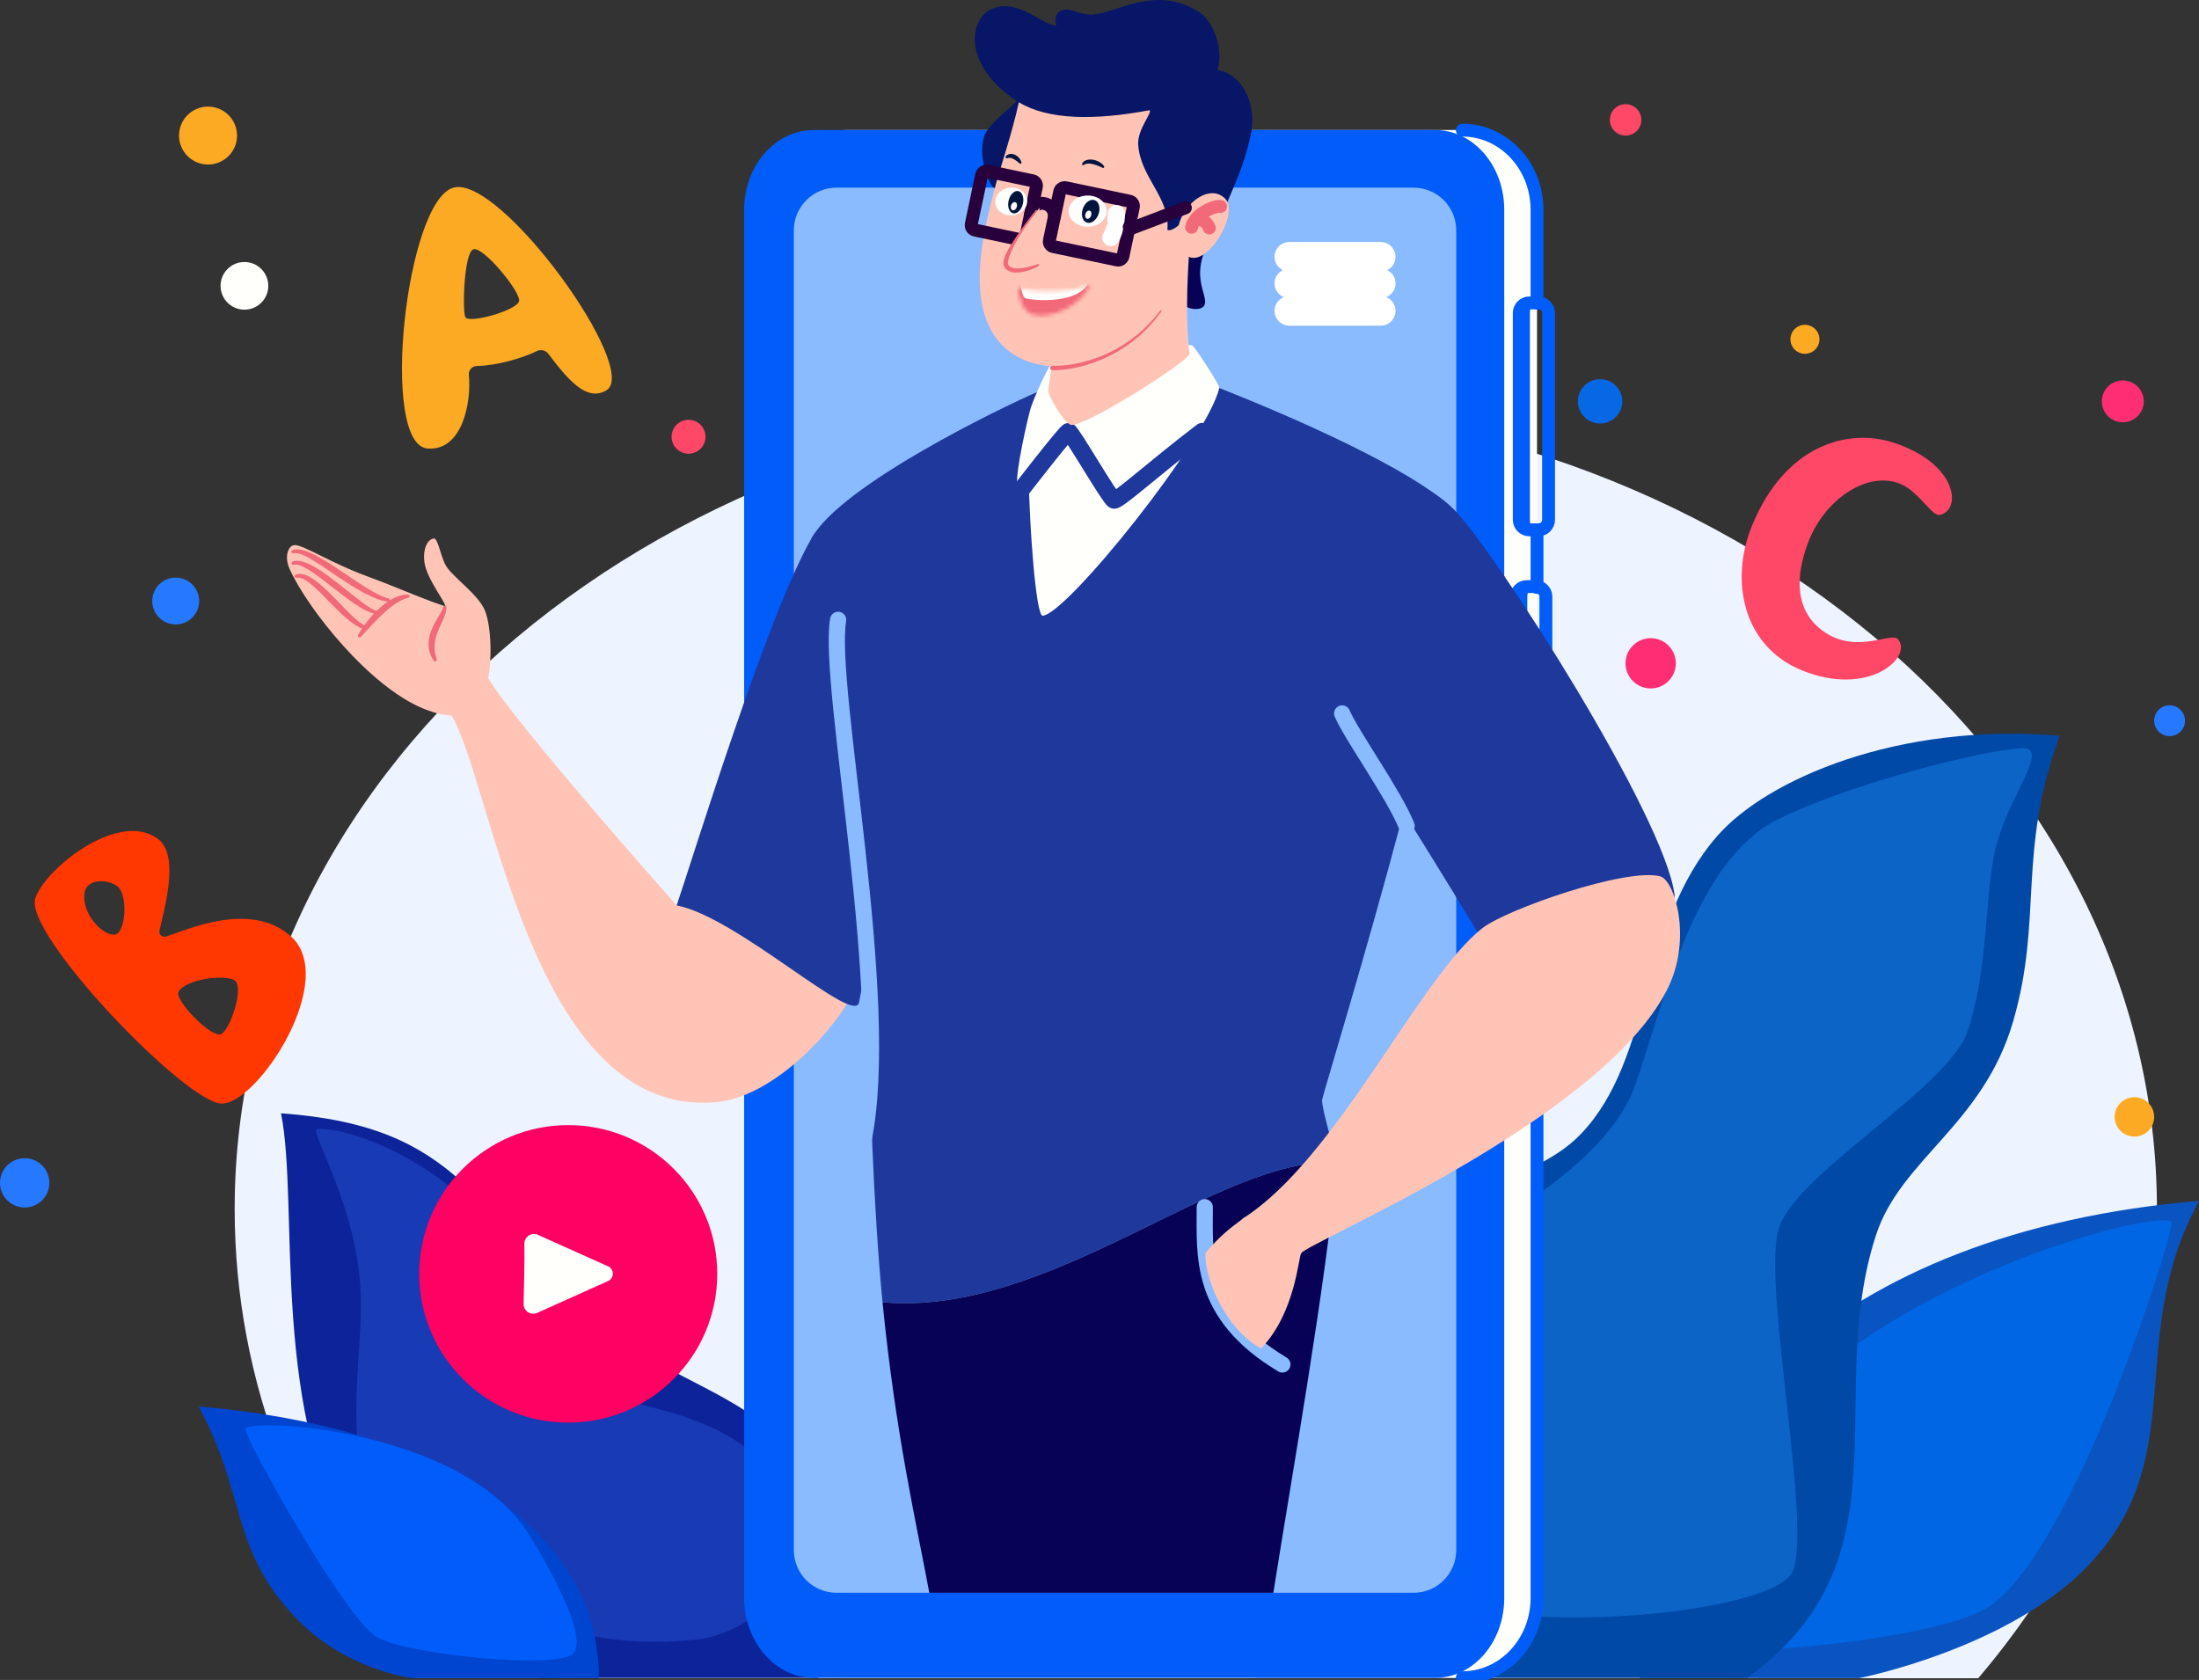 <svg width="555" height="424" viewBox="0 0 555 424" fill="none" xmlns="http://www.w3.org/2000/svg">
<rect x="0" y="0" width="555" height="424" fill="#333333" stroke="none"/>
<g clip-path="url(#clip0_327_9564)">
<path d="M104.319 423.569C75.934 390.189 59.228 349.315 59.228 305.163C59.228 192.572 167.834 101.299 301.805 101.299C435.776 101.299 544.382 192.578 544.382 305.163C544.382 349.315 527.677 390.189 499.288 423.569H104.319Z" fill="#EDF3FF"/>
<path d="M413.891 423.535C414.079 360.805 463.518 310.821 555.014 303.091C535.929 337.993 553.302 367.28 527.314 394.825C507.222 416.11 469.277 423.542 469.277 423.542L413.891 423.535Z" fill="#0A54C2"/>
<path d="M442.45 365.267C435.386 376.241 416.825 408.479 424.703 414.154C432.582 419.829 490.204 413.532 502.014 405.501C523.705 390.74 547.769 313.641 548.111 308.725C548.453 303.809 469.311 323.559 442.45 365.267Z" fill="#0066E3"/>
<path d="M519.852 185.7C509.015 215.251 515.685 231.593 508.101 257.759C500.517 283.926 479.682 292.52 473.44 311.846C460.178 352.809 482.455 393.741 440.936 423.484H316.939C301.811 404.732 310.676 349.736 337.062 324.386C363.447 299.037 386.443 299.269 398.926 286.281C417.416 267.061 413.65 233.572 433.468 210.94C445.89 196.763 478.976 182.233 519.852 185.7Z" fill="#0049A7"/>
<path d="M511.946 189.071C515.881 191.105 505.246 203.634 503.044 216.998C500.842 230.362 501.493 245.541 496.638 260.152C491.782 274.764 453.054 296.12 448.887 310.229C444.719 324.338 457.491 385.441 452.403 396.702C447.315 407.963 372.47 414.52 354.723 399.389C336.976 384.258 346.163 329.083 359.383 320.027C372.603 310.971 405.306 295.026 412.709 273.902C420.111 252.778 427.582 217.152 448.887 206.722C470.191 196.291 508.789 187.423 511.946 189.071Z" fill="#0C64C7"/>
<path d="M206.563 423.484C206.563 423.484 219.099 395.898 201.14 368.477C190.505 352.238 168.581 348.686 152.772 334.902C119.08 305.525 116.889 284.305 70.918 280.986C75.629 304.271 67.761 357.831 90.777 393.396C99.888 407.467 116.577 417.255 136.635 423.48L206.563 423.484Z" fill="#0C2399"/>
<path d="M200.523 382.596C190.505 353.274 155.638 356.918 146.301 348.601C133.115 336.861 132.673 315.392 115.433 301.009C98.193 286.627 81.59 284.206 79.926 285.037C78.262 285.868 90.373 305.033 91.047 326.868C91.722 348.703 82.015 380.401 109.537 396.951C137.059 413.501 157.449 415.58 174.936 413.918C192.422 412.257 204.827 395.218 200.523 382.596Z" fill="#183AB5"/>
<path d="M151.18 423.549C151.063 383.892 107.955 359.869 50.113 354.983C62.179 377.048 58.019 390.74 74.454 408.148C87.154 421.607 104.079 423.569 104.079 423.569L151.18 423.549Z" fill="#0045CF"/>
<path d="M133.121 386.716C137.572 393.649 149.32 414.031 144.342 417.61C139.363 421.19 103.168 417.662 95.262 413.299C87.356 408.937 62.186 363.869 61.977 360.751C61.768 357.633 116.138 360.347 133.121 386.716Z" fill="#005DF9"/>
<path d="M387.923 52.918V403.334C387.923 414.438 380.167 423.474 370.535 423.474H213.631C203.999 423.474 196.1 414.438 196.1 403.334V52.918C196.1 41.814 203.999 32.819 213.631 32.819H370.535C380.167 32.837 387.923 41.814 387.923 52.918Z" fill="#FFFFFC"/>
<path d="M379.65 52.918V403.334C379.65 414.438 371.895 423.474 362.263 423.474H205.338C195.706 423.474 187.807 414.438 187.807 403.334V52.918C187.807 41.814 195.706 32.819 205.338 32.819H362.246C371.878 32.837 379.65 41.814 379.65 52.918Z" fill="#005DF9"/>
<path d="M211.125 402.004H356.765C362.712 402.004 367.533 397.19 367.533 391.252L367.533 58.114C367.533 52.176 362.712 47.363 356.765 47.363H211.125C205.177 47.363 200.356 52.176 200.356 58.114L200.356 391.252C200.356 397.19 205.177 402.004 211.125 402.004Z" fill="#8ABAFF"/>
<path d="M387.923 76.452V52.918C387.923 41.814 379.483 32.84 369.074 32.84" stroke="#005DF9" stroke-width="3.25" stroke-linecap="round" stroke-linejoin="round"/>
<path d="M387.926 148.272V133.729" stroke="#005DF9" stroke-width="3.25" stroke-linecap="round" stroke-linejoin="round"/>
<path d="M369.074 423.446C379.483 423.446 387.923 414.448 387.923 403.344V175.123" stroke="#005DF9" stroke-width="3.25" stroke-linecap="round" stroke-linejoin="round"/>
<path d="M388.285 76.449H385.998C384.587 76.449 383.443 77.591 383.443 78.999V131.179C383.443 132.587 384.587 133.729 385.998 133.729H388.285C389.696 133.729 390.839 132.587 390.839 131.179V78.999C390.839 77.591 389.696 76.449 388.285 76.449Z" stroke="#005DF9" stroke-width="3.25" stroke-linecap="round" stroke-linejoin="round"/>
<path d="M387.611 148.05H385.324C383.913 148.05 382.77 149.192 382.77 150.6V172.572C382.77 173.981 383.913 175.123 385.324 175.123H387.611C389.022 175.123 390.165 173.981 390.165 172.572V150.6C390.165 149.192 389.022 148.05 387.611 148.05Z" stroke="#005DF9" stroke-width="3.25" stroke-linecap="round" stroke-linejoin="round"/>
<path d="M386.131 131.394V78.784C386.131 77.464 387.035 76.452 388.271 76.452H385.583C384.347 76.452 383.443 77.478 383.443 78.784V131.394C383.443 132.714 384.347 133.729 385.583 133.729H388.271C387.035 133.729 386.131 132.714 386.131 131.394Z" fill="#005DF9"/>
<path d="M385.471 172.743V150.522C385.471 149.202 386.378 148.057 387.614 148.057H384.926C383.687 148.057 382.779 149.202 382.779 150.522V172.743C382.779 174.063 383.687 175.136 384.926 175.136H387.614C386.368 175.123 385.471 174.063 385.471 172.743Z" fill="#005DF9"/>
<path d="M325.404 64.815H348.486" stroke="white" stroke-width="7.46" stroke-linecap="round" stroke-linejoin="round"/>
<path d="M325.404 71.529H348.486" stroke="white" stroke-width="7.46" stroke-linecap="round" stroke-linejoin="round"/>
<path d="M325.404 78.462H348.486" stroke="white" stroke-width="7.46" stroke-linecap="round" stroke-linejoin="round"/>
<path d="M170.787 228.519C168.712 226.229 129.877 182.367 123.231 171.174C122.186 169.41 112.38 177.851 113.986 180.599C124.494 198.568 134.27 281.666 180.275 278.241C197.34 276.969 215.405 254.498 216.507 247.052C219.017 230.095 176.21 219.227 170.787 228.519Z" fill="#FFC4B5"/>
<path d="M333.666 277.639C333.666 280.172 336.658 290.004 337.466 293.495C308.311 291.358 265.357 332.468 222.742 328.683C220.489 305.956 219.109 269.297 219.794 259.366C220.855 246.85 203.016 139.11 204.872 135.79C212.405 122.3 252.87 102.81 261.669 98.992C272.855 94.141 296.183 93.341 307.719 97.915C325.147 104.827 356.75 118.389 367.18 128.854C376.493 138.207 333.666 276.323 333.666 277.639Z" fill="#1E389C"/>
<path d="M337.465 293.495C334.531 324.8 326.381 370.391 321.372 402.008H234.546C231.245 384.23 226.051 362.064 222.74 328.683C265.355 332.485 308.31 291.358 337.465 293.495Z" fill="#070256"/>
<path d="M265.996 90.804C267.27 89.871 297.107 85.939 300.921 87.194C301.411 87.354 307.906 97.183 307.735 97.915C304.729 110.827 269.023 155.277 263.141 155.39C261.429 155.421 259.813 132.621 259.648 120.694C259.648 119.757 257.751 123.524 257.039 123.128C255.707 122.386 258.446 109.668 259.847 104.017C260.686 100.551 265.085 91.471 265.996 90.804Z" fill="#FFFFFC"/>
<path d="M367.179 128.854C377.451 139.325 420.158 206.024 422.648 225.904C423.298 231.1 379.18 248.58 375.759 240.218C374.807 237.893 350.918 199.47 334.37 173.082C316.058 143.872 343.608 104.855 367.179 128.854Z" fill="#1E389C"/>
<path d="M216.838 252.915C218.571 241.428 229.164 217.077 235.756 183.013C243.405 143.496 214.006 120.109 204.868 135.794C193.777 154.822 174.894 216.465 170.785 228.519C186.09 231.435 215.876 259.301 216.838 252.915Z" fill="#1E389C"/>
<path d="M211.531 156.446C208.696 173.492 225.299 252.098 217.923 287.796" stroke="#8ABAFF" stroke-width="4.09" stroke-linecap="round" stroke-linejoin="round"/>
<path d="M355.014 208.441C351.703 200.298 341.05 185.536 338.746 180.066" stroke="#8ABAFF" stroke-width="4.09" stroke-linecap="round" stroke-linejoin="round"/>
<path d="M304.068 304.684C304.102 316.827 302.473 331.692 323.653 344.382" stroke="#8ABAFF" stroke-width="4.09" stroke-linecap="round" stroke-linejoin="round"/>
<path d="M256.898 124.704C256.898 124.704 269.061 108.913 269.711 108.913C270.362 108.913 280.226 126.006 281.147 126.218C282.198 126.464 290.926 118.441 303.403 108.913" stroke="#1E389C" stroke-width="4.34" stroke-linecap="round" stroke-linejoin="round"/>
<path d="M304.299 316.198C308.77 310.763 312.386 308.742 313.697 307.528C315.409 305.942 329.29 315.101 328.421 316.291C327.66 317.316 327 331.22 318.296 340.348C308.849 335.234 303.703 321.566 304.299 316.198Z" fill="#FFC4B5"/>
<path d="M313.697 307.529C337.467 292.391 358.274 246.618 374.141 234.252C380.229 229.507 410.24 218.978 418.996 221.172C422.611 222.082 427.292 236.97 420.742 249.818C403.964 282.736 330.235 313.457 328.414 316.291C326.592 319.125 314.094 312.455 313.697 307.529Z" fill="#FFC4B5"/>
<path d="M307.257 57.547C298.947 69.205 305.312 74.299 303.966 77.05C303.282 78.418 300.244 78.237 298.793 77.01C295.584 74.275 294.229 65.861 294.229 65.861L298.509 59.082L307.257 57.547Z" fill="#070256"/>
<path d="M264.604 98.746C264.539 95.303 269.922 71.345 270.665 68.032L270.747 67.994L301.309 51.297C301.309 51.297 298.382 73.707 300.214 89.31C300.409 90.948 273.164 108.297 270.178 107.197C268.436 106.55 264.628 100.034 264.604 98.746Z" fill="#FFC4B5"/>
<path d="M297.08 71.17C286.808 95.959 250.575 101.569 247.521 74.698C246.545 66.121 248.585 56.921 251.044 47.551C252.133 43.397 255.31 26.748 257.101 25.599C259.737 23.89 277.018 17.425 281.137 17.77C285.462 18.133 301.592 32.108 302.274 33.154C302.774 33.896 299.665 64.938 297.08 71.17Z" fill="#FFC4B5"/>
<path d="M315.697 33.883C317.409 26.02 313.184 18.464 307.257 17.712C308.969 12.482 306.199 5.443 302.85 3.2C292.178 -3.938 282.211 3.002 276.109 3.668C272.37 4.082 269.877 1.275 267.33 2.985C266.303 3.668 266.162 5.613 266.669 6.451C263.101 6.496 257.119 -0.509 250.436 2.202C244.714 4.523 242.561 16.126 256.62 25.507C254.726 27.616 249.34 31.36 248.357 34.512C246.837 39.377 249.361 46.477 251.045 47.533C251.864 44.238 255.531 33.394 257.143 25.804C264.556 30.317 276.355 30.406 290.123 27.818C290.918 28.382 287.042 32.621 287.261 36.474C287.775 44.819 295.437 49.94 294.623 58.012C295.807 58.576 298.303 56.395 298.824 55.191C299.598 53.407 306.052 62.124 306.562 60.196C309.222 50.145 313.109 45.793 315.697 33.883Z" fill="#071666"/>
<path d="M309.221 50.145C313.33 54.33 302.328 71.454 298.001 62.572C294.354 55.096 304.242 45.058 309.221 50.145Z" fill="#FFC4B5"/>
<path d="M300.744 57.366C301.521 53.8 306.942 51.779 308.051 52.104" stroke="#F26979" stroke-width="3.25" stroke-linecap="round" stroke-linejoin="round"/>
<path d="M305.209 57.547C304.991 56.898 304.579 56.333 304.027 55.928C303.475 55.523 302.812 55.298 302.127 55.284" stroke="#F26979" stroke-width="3.25" stroke-linecap="round" stroke-linejoin="round"/>
<path d="M260.111 54.032C261.015 49.749 266.148 50.956 266.134 54.634" stroke="#28003B" stroke-width="3.25" stroke-linecap="round" stroke-linejoin="round"/>
<path d="M285.092 57.813L299.182 52.456" stroke="#28003B" stroke-width="3.25" stroke-linecap="round" stroke-linejoin="round"/>
<path d="M260.593 45.621L249.251 43.235C248.567 43.091 247.895 43.528 247.75 44.212L245.14 56.583C244.995 57.266 245.433 57.937 246.118 58.081L257.459 60.467C258.144 60.611 258.816 60.174 258.96 59.49L261.571 47.12C261.715 46.436 261.277 45.765 260.593 45.621Z" stroke="#28003B" stroke-width="3.25" stroke-linecap="round" stroke-linejoin="round"/>
<path d="M285.062 50.772L268.96 47.384C268.276 47.24 267.604 47.677 267.459 48.361L264.849 60.731C264.704 61.415 265.142 62.086 265.827 62.23L281.929 65.618C282.614 65.762 283.286 65.325 283.43 64.641L286.041 52.27C286.185 51.587 285.747 50.916 285.062 50.772Z" stroke="#28003B" stroke-width="3.25" stroke-linecap="round" stroke-linejoin="round"/>
<path d="M281.262 57.813C281.083 58.569 280.779 59.289 280.361 59.943" stroke="white" stroke-width="4.34" stroke-miterlimit="10" stroke-linecap="round"/>
<path d="M281.754 53.909C281.754 53.909 281.754 54.593 281.654 55.55" stroke="white" stroke-width="4.34" stroke-miterlimit="10" stroke-linecap="round"/>
<path d="M255.519 54.342C257.737 54.159 259.406 52.447 259.246 50.518C259.086 48.589 257.158 47.174 254.94 47.358C252.722 47.541 251.053 49.253 251.213 51.182C251.373 53.11 253.301 54.525 255.519 54.342Z" fill="white"/>
<path d="M258.157 51.467C258.531 49.922 258.031 48.475 257.04 48.236C256.05 47.997 254.943 49.056 254.57 50.602C254.196 52.147 254.696 53.593 255.687 53.832C256.677 54.071 257.784 53.012 258.157 51.467Z" fill="#04153D"/>
<path d="M256.633 52.203C256.476 52.767 256.02 53.154 255.606 53.068C255.192 52.983 255.003 52.46 255.161 51.896C255.318 51.332 255.774 50.942 256.188 51.027C256.602 51.113 256.791 51.639 256.633 52.203Z" fill="white"/>
<path d="M274.534 57.228C277.191 57.222 279.341 55.455 279.337 53.28C279.332 51.105 277.175 49.346 274.518 49.351C271.861 49.357 269.711 51.125 269.715 53.3C269.72 55.475 271.877 57.234 274.534 57.228Z" fill="white"/>
<path d="M277.26 54.042C277.809 52.477 277.368 50.899 276.274 50.516C275.18 50.133 273.848 51.091 273.299 52.656C272.75 54.22 273.192 55.799 274.286 56.182C275.38 56.564 276.711 55.606 277.26 54.042Z" fill="#04153D"/>
<path d="M275.412 54.34C275.255 54.904 274.799 55.291 274.385 55.209C273.971 55.126 273.783 54.596 273.94 54.032C274.098 53.468 274.553 53.082 274.967 53.167C275.382 53.253 275.56 53.776 275.412 54.34Z" fill="white"/>
<path d="M273.137 41.274L273.27 41.065C273.293 41.027 273.32 40.99 273.349 40.956C273.395 40.907 273.444 40.861 273.496 40.819L273.674 40.669C273.739 40.628 273.804 40.594 273.876 40.553C274.028 40.468 274.19 40.403 274.359 40.361C274.542 40.312 274.728 40.279 274.917 40.262C275.308 40.239 275.7 40.272 276.081 40.358C276.269 40.398 276.454 40.45 276.636 40.511C276.811 40.573 276.982 40.644 277.149 40.724C277.446 40.862 277.727 41.035 277.985 41.236C278.175 41.379 278.348 41.545 278.499 41.729C278.558 41.805 278.612 41.885 278.663 41.968C278.694 42.02 278.707 42.08 278.701 42.14C278.695 42.2 278.67 42.257 278.629 42.301C278.589 42.346 278.535 42.376 278.475 42.387C278.416 42.399 278.354 42.391 278.3 42.364L278.249 42.34C278.249 42.34 278.173 42.306 278.06 42.245C277.947 42.183 277.916 42.18 277.831 42.139L277.523 42.005C277.406 41.965 277.29 41.906 277.153 41.862C277.016 41.818 276.886 41.756 276.739 41.708C276.591 41.66 276.444 41.612 276.293 41.561C276.143 41.51 275.985 41.469 275.831 41.435L275.602 41.38C275.523 41.38 275.448 41.359 275.372 41.342C275.227 41.316 275.081 41.298 274.934 41.288C274.803 41.281 274.672 41.281 274.54 41.288C274.425 41.292 274.31 41.309 274.198 41.339L274.051 41.373C274.017 41.373 273.979 41.4 273.945 41.414L273.842 41.448C273.804 41.468 273.769 41.491 273.736 41.517L273.53 41.657C273.5 41.678 273.465 41.693 273.429 41.701C273.392 41.708 273.354 41.709 273.318 41.702C273.281 41.695 273.246 41.681 273.215 41.66C273.184 41.639 273.157 41.613 273.137 41.582C273.107 41.536 273.092 41.482 273.092 41.428C273.092 41.373 273.107 41.32 273.137 41.274Z" fill="#04153D"/>
<path d="M253.827 39.476C253.827 39.476 253.872 39.418 253.954 39.325C254.004 39.262 254.064 39.208 254.132 39.165C254.239 39.091 254.354 39.029 254.474 38.98C254.604 38.924 254.742 38.886 254.882 38.867C254.957 38.867 255.036 38.843 255.115 38.836H255.354C255.519 38.851 255.682 38.883 255.841 38.932C255.994 38.985 256.143 39.05 256.286 39.127C256.425 39.2 256.558 39.285 256.683 39.38C256.802 39.47 256.917 39.567 257.025 39.67C257.208 39.855 257.368 40.059 257.505 40.279C257.603 40.435 257.685 40.601 257.748 40.775C257.792 40.908 257.809 40.987 257.809 40.987C257.821 41.045 257.814 41.106 257.789 41.16C257.765 41.215 257.724 41.26 257.672 41.29C257.621 41.32 257.561 41.333 257.501 41.328C257.442 41.323 257.386 41.299 257.34 41.26L257.309 41.233L257.186 41.123C257.104 41.052 256.991 40.953 256.844 40.833C256.697 40.713 256.532 40.583 256.347 40.46C256.164 40.333 255.972 40.219 255.772 40.118C255.673 40.06 255.577 40.033 255.481 39.985C255.391 39.952 255.3 39.923 255.207 39.9C255.123 39.877 255.037 39.86 254.95 39.848C254.865 39.828 254.793 39.848 254.714 39.848C254.635 39.848 254.587 39.848 254.526 39.848C254.464 39.848 254.385 39.883 254.331 39.893C254.269 39.913 254.206 39.931 254.142 39.944C254.067 39.957 253.989 39.941 253.925 39.898C253.861 39.855 253.816 39.79 253.8 39.715C253.788 39.675 253.784 39.634 253.789 39.593C253.794 39.551 253.807 39.512 253.827 39.476Z" fill="#04153D"/>
<path d="M262.385 52.456C261.197 53.667 252.216 65.242 253.914 66.918C255.612 68.593 262.002 67.721 262.026 64.709C262.05 61.697 262.385 52.456 262.385 52.456Z" fill="#FFC4B5"/>
<path d="M261.745 53.294C261.745 53.294 261.495 53.585 261.06 54.118C260.625 54.651 260.064 55.427 259.396 56.378C258.728 57.328 257.985 58.463 257.225 59.697C256.856 60.323 256.486 60.972 256.13 61.642C255.774 62.312 255.445 63.01 255.15 63.694C254.85 64.364 254.613 65.061 254.442 65.776C254.365 66.056 254.349 66.35 254.397 66.637C254.475 66.878 254.623 67.09 254.822 67.246C255.31 67.573 255.884 67.747 256.472 67.745C257.063 67.766 257.655 67.731 258.239 67.639C259.141 67.495 260.031 67.28 260.899 66.996C261.536 66.791 261.892 66.654 261.892 66.654C261.958 66.632 262.03 66.635 262.094 66.663C262.158 66.692 262.208 66.744 262.235 66.808C262.259 66.87 262.26 66.939 262.237 67.002C262.214 67.065 262.17 67.117 262.111 67.15L261.861 67.287C261.7 67.376 261.457 67.502 261.139 67.646C260.821 67.789 260.434 67.957 259.975 68.121C259.459 68.305 258.932 68.455 258.396 68.572C257.749 68.721 257.085 68.795 256.421 68.791C255.599 68.819 254.79 68.579 254.116 68.107C253.726 67.806 253.441 67.39 253.301 66.918C253.211 66.458 253.231 65.984 253.36 65.533C253.579 64.751 253.891 63.999 254.288 63.29C254.657 62.586 255.075 61.923 255.489 61.266C255.904 60.61 256.318 59.984 256.736 59.383C257.547 58.166 258.348 57.061 259.04 56.121C259.732 55.181 260.331 54.412 260.752 53.875C261.173 53.339 261.437 53.041 261.437 53.041C261.469 53.004 261.515 52.981 261.564 52.977C261.613 52.974 261.662 52.99 261.699 53.022C261.736 53.054 261.759 53.1 261.762 53.149C261.766 53.198 261.75 53.247 261.718 53.284L261.745 53.294Z" fill="#F26979"/>
<mask id="mask0_327_9564" style="mask-type:luminance" maskUnits="userSpaceOnUse" x="256" y="71" width="20" height="9">
<path d="M275.284 71.922C272.613 77.276 265.176 80.674 260.701 79.413C258.53 78.797 256.982 75.799 256.982 72.575C261.365 74.069 270.887 73.673 275.284 71.922Z" fill="white"/>
</mask>
<g mask="url(#mask0_327_9564)">
<path d="M275.144 87.32C281.537 80.937 281.537 70.588 275.144 64.205C268.751 57.822 258.386 57.822 251.993 64.205C245.6 70.588 245.6 80.937 251.993 87.32C258.386 93.703 268.751 93.703 275.144 87.32Z" fill="#F26979"/>
<path d="M258.581 75.16C259.135 75.731 272.123 77.259 274.766 71.174C278.06 63.601 257.461 70.692 257.461 70.692C257.461 70.692 257.776 74.336 258.581 75.16Z" fill="white"/>
</g>
<path d="M265.566 92.322H265.908C266.141 92.322 266.501 92.322 266.936 92.322C267.371 92.322 267.87 92.291 268.47 92.223C268.771 92.189 269.089 92.168 269.421 92.124L270.473 91.966C270.842 91.922 271.219 91.833 271.613 91.758C272.007 91.683 272.411 91.611 272.822 91.498L274.092 91.177C274.523 91.053 274.958 90.913 275.4 90.777C275.622 90.708 275.848 90.643 276.085 90.565L276.769 90.319C277.215 90.144 277.68 89.997 278.139 89.799L279.491 89.207C279.947 89.019 280.378 88.766 280.823 88.551C281.721 88.12 282.559 87.587 283.402 87.091C283.826 86.849 284.21 86.548 284.61 86.284C285.011 86.021 285.408 85.758 285.771 85.467L286.846 84.609C287.197 84.346 287.533 84.064 287.853 83.765L288.771 82.92C289.063 82.665 289.342 82.395 289.606 82.11L291 80.623C291.404 80.168 291.719 79.741 291.999 79.406L292.859 78.336C292.891 78.304 292.934 78.285 292.98 78.282C293.025 78.28 293.07 78.294 293.106 78.322C293.142 78.35 293.167 78.39 293.175 78.435C293.184 78.479 293.176 78.526 293.153 78.565L292.308 79.666C292.034 80.008 291.725 80.449 291.328 80.917L289.959 82.459C289.716 82.749 289.421 83.013 289.127 83.3L288.216 84.178C287.897 84.49 287.562 84.784 287.213 85.061L286.141 85.956C285.778 86.26 285.371 86.524 284.98 86.814C284.59 87.105 284.193 87.409 283.768 87.665C282.919 88.192 282.077 88.756 281.169 89.214C280.721 89.447 280.289 89.717 279.824 89.918C279.358 90.12 278.909 90.346 278.454 90.554C277.999 90.763 277.533 90.93 277.084 91.118L276.4 91.388C276.174 91.474 275.944 91.542 275.715 91.621C275.263 91.768 274.821 91.925 274.383 92.062L273.089 92.421C272.671 92.547 272.25 92.623 271.849 92.718C271.449 92.814 271.062 92.903 270.682 92.958L269.6 93.146C269.257 93.2 268.915 93.231 268.617 93.269C268.004 93.358 267.446 93.378 266.994 93.412C266.542 93.447 266.203 93.433 265.967 93.44H265.604C265.527 93.446 265.45 93.436 265.377 93.411C265.304 93.385 265.238 93.346 265.181 93.293C265.125 93.241 265.08 93.178 265.049 93.108C265.018 93.037 265.002 92.961 265.002 92.884C265.002 92.807 265.018 92.731 265.049 92.661C265.08 92.591 265.125 92.527 265.181 92.475C265.238 92.423 265.304 92.383 265.377 92.358C265.45 92.332 265.527 92.323 265.604 92.329L265.566 92.322Z" fill="#F26979"/>
<path d="M122.508 154.388C124.563 159.995 124.22 173.475 121.118 176.74C119.594 178.333 108.99 154.48 112.294 153.246C113.277 152.877 107.631 146.368 107.09 141.715C106.724 138.584 107.829 136.177 109.446 135.903C110.473 135.743 111.075 139.732 112.294 142.317C113.743 145.445 120.861 149.91 122.508 154.388Z" fill="#FFC4B5"/>
<path d="M118.429 153.417C115.593 155.469 104.342 149.722 92.406 145.353C83.613 142.132 76.656 137.555 74.365 137.572C72.865 137.572 71.626 140.307 73.074 143.561C77.618 153.681 93.307 173.393 106.972 178.893C131.186 188.647 118.429 153.417 118.429 153.417Z" fill="#FFC4B5"/>
<path d="M103.065 150.864C103.065 150.864 102.822 150.939 102.381 151.062L102.213 151.11L102.052 151.178L101.709 151.328C101.456 151.414 101.162 151.602 100.843 151.749C100.677 151.834 100.516 151.929 100.36 152.033C100.196 152.139 100.018 152.228 99.847 152.344C99.504 152.587 99.141 152.822 98.785 153.106C98.604 153.246 98.416 153.38 98.237 153.534C98.059 153.687 97.875 153.841 97.69 153.992C97.32 154.303 96.954 154.631 96.597 154.973C96.241 155.315 95.875 155.657 95.536 155.998L94.529 157.024L93.601 158.005L92.776 158.894L91.537 160.238C91.235 160.579 91.057 160.744 91.057 160.744C90.98 160.821 90.874 160.864 90.765 160.864C90.655 160.864 90.55 160.821 90.472 160.744C90.408 160.68 90.367 160.597 90.354 160.508C90.341 160.418 90.357 160.327 90.4 160.248C90.4 160.248 90.523 160.026 90.742 159.636C90.962 159.246 91.311 158.706 91.77 158.077C92.228 157.448 92.759 156.709 93.382 155.985C93.704 155.622 94.019 155.233 94.382 154.87C94.745 154.508 95.101 154.132 95.481 153.773C95.861 153.414 96.262 153.089 96.662 152.747C97.063 152.405 97.477 152.122 97.895 151.848C98.292 151.58 98.702 151.332 99.124 151.106C99.51 150.907 99.907 150.729 100.312 150.573C100.659 150.432 101.016 150.317 101.381 150.231L101.85 150.132L102.055 150.091H102.233C102.678 150.06 102.935 150.05 102.935 150.05C103.045 150.046 103.151 150.086 103.231 150.16C103.311 150.234 103.359 150.337 103.363 150.446C103.367 150.539 103.34 150.63 103.286 150.706C103.232 150.782 103.154 150.837 103.065 150.864Z" fill="#F26979"/>
<path d="M112.681 153.318V153.479C112.681 153.581 112.681 153.732 112.654 153.933C112.627 154.135 112.562 154.422 112.476 154.71C112.39 154.997 112.298 155.298 112.161 155.609C112.024 155.92 111.897 156.268 111.733 156.614L111.24 157.697C111.069 158.063 110.897 158.45 110.737 158.832C110.576 159.215 110.428 159.609 110.278 159.998C110.127 160.388 110.007 160.781 109.935 161.171C109.898 161.366 109.836 161.557 109.809 161.749C109.781 161.94 109.75 162.132 109.723 162.316C109.697 162.498 109.685 162.682 109.685 162.867C109.685 163.048 109.665 163.208 109.658 163.4C109.692 163.742 109.706 164.084 109.73 164.374C109.754 164.665 109.843 164.949 109.884 165.198C109.932 165.412 109.992 165.623 110.062 165.831C110.165 166.172 110.216 166.395 110.216 166.395V166.453C110.23 166.505 110.233 166.559 110.226 166.612C110.219 166.665 110.201 166.716 110.173 166.762C110.146 166.809 110.109 166.849 110.066 166.881C110.023 166.913 109.974 166.936 109.922 166.948C109.838 166.969 109.75 166.963 109.67 166.931C109.591 166.899 109.523 166.843 109.477 166.771C109.477 166.771 109.353 166.576 109.134 166.22C109.004 166.01 108.89 165.791 108.792 165.564C108.686 165.294 108.569 164.99 108.449 164.648C108.329 164.306 108.285 163.913 108.21 163.506C108.166 163.072 108.153 162.636 108.169 162.2C108.186 161.974 108.206 161.745 108.223 161.516C108.251 161.286 108.292 161.058 108.347 160.832C108.442 160.369 108.567 159.912 108.72 159.465C108.894 159.034 109.062 158.59 109.254 158.186C109.446 157.783 109.655 157.386 109.853 157.014C110.052 156.641 110.264 156.296 110.452 155.971C110.641 155.646 110.819 155.342 110.986 155.062C111.154 154.781 111.278 154.532 111.408 154.306L111.675 153.763C111.795 153.393 111.866 153.181 111.866 153.181C111.883 153.13 111.911 153.082 111.946 153.041C111.982 153 112.025 152.966 112.074 152.941C112.122 152.917 112.175 152.902 112.23 152.898C112.284 152.894 112.339 152.901 112.39 152.918C112.476 152.944 112.551 152.997 112.604 153.069C112.656 153.141 112.684 153.229 112.681 153.318Z" fill="#F26979"/>
<path d="M74.633 145.045L74.873 144.966C74.982 144.922 75.098 144.896 75.215 144.888C75.387 144.858 75.562 144.847 75.736 144.853C76.159 144.868 76.577 144.948 76.975 145.089C77.467 145.258 77.939 145.477 78.386 145.742C78.898 146.043 79.391 146.375 79.862 146.737C80.362 147.11 80.865 147.527 81.368 147.975C81.872 148.423 82.395 148.884 82.882 149.376C83.368 149.869 83.882 150.364 84.381 150.863L87.244 153.821C87.703 154.286 88.144 154.73 88.569 155.147C88.994 155.564 89.404 155.937 89.788 156.275C90.388 156.817 91.038 157.3 91.729 157.718L92.072 157.896C92.153 157.937 92.236 157.974 92.322 158.005L92.531 158.094L92.589 158.115C92.688 158.15 92.77 158.222 92.817 158.316C92.865 158.41 92.874 158.519 92.842 158.62C92.811 158.72 92.741 158.805 92.649 158.855C92.556 158.906 92.447 158.918 92.346 158.891L92.075 158.832C91.818 158.781 91.566 158.706 91.322 158.61C90.955 158.465 90.599 158.294 90.257 158.097C89.82 157.852 89.397 157.581 88.99 157.287C88.771 157.127 88.548 156.945 88.305 156.778L87.621 156.207C87.151 155.81 86.662 155.383 86.179 154.921C85.696 154.46 85.196 153.992 84.707 153.499L83.224 152.005C82.738 151.503 82.248 151 81.766 150.515C81.283 150.029 80.81 149.547 80.341 149.099C79.872 148.652 79.424 148.221 78.972 147.841C78.519 147.462 78.102 147.117 77.701 146.816C77.34 146.559 76.96 146.33 76.564 146.132C76.278 145.989 75.974 145.886 75.66 145.824C75.607 145.808 75.552 145.8 75.496 145.8H75.363C75.273 145.782 75.181 145.782 75.092 145.8L74.842 145.838C74.739 145.857 74.632 145.835 74.544 145.778C74.456 145.721 74.393 145.632 74.369 145.53C74.344 145.428 74.36 145.321 74.412 145.23C74.465 145.139 74.55 145.072 74.65 145.041L74.633 145.045Z" fill="#F26979"/>
<path d="M73.824 141.729L74.088 141.643L74.232 141.595C74.293 141.595 74.372 141.575 74.454 141.561C74.635 141.532 74.819 141.521 75.002 141.53C75.211 141.529 75.42 141.548 75.625 141.585L75.968 141.643C76.084 141.667 76.201 141.705 76.31 141.736C76.847 141.885 77.37 142.078 77.875 142.313C78.461 142.582 79.032 142.881 79.587 143.209C80.176 143.551 80.775 143.93 81.381 144.341C81.987 144.751 82.607 145.185 83.22 145.643L85.058 147.041L86.863 148.47L88.609 149.858C89.732 150.754 90.776 151.568 91.691 152.251C92.153 152.593 92.574 152.877 92.954 153.123C93.334 153.369 93.677 153.561 93.957 153.715C94.172 153.826 94.393 153.926 94.618 154.016L94.855 154.108L94.902 154.128C94.953 154.147 94.999 154.176 95.037 154.213C95.076 154.25 95.108 154.294 95.129 154.343C95.151 154.392 95.163 154.445 95.164 154.498C95.165 154.552 95.155 154.605 95.135 154.655C95.099 154.744 95.033 154.819 94.948 154.864C94.863 154.91 94.764 154.924 94.67 154.904L94.375 154.843C94.101 154.784 93.831 154.708 93.567 154.614L93.019 154.398C92.824 154.316 92.622 154.214 92.4 154.111C92.177 154.009 91.954 153.879 91.715 153.769L90.978 153.342C90.475 153.038 89.951 152.696 89.383 152.316C88.814 151.937 88.253 151.534 87.671 151.099C87.089 150.665 86.483 150.224 85.884 149.756L84.069 148.347L82.268 146.946C81.669 146.488 81.09 146.033 80.515 145.616C79.939 145.199 79.385 144.788 78.847 144.433C78.31 144.077 77.799 143.749 77.317 143.476C76.886 143.231 76.44 143.014 75.981 142.826L75.69 142.713L75.416 142.631C75.26 142.583 75.099 142.548 74.937 142.525C74.824 142.504 74.71 142.492 74.595 142.488C74.543 142.488 74.502 142.488 74.454 142.488L74.304 142.512L74.03 142.553C73.93 142.565 73.829 142.539 73.746 142.482C73.663 142.424 73.605 142.338 73.581 142.24C73.558 142.142 73.572 142.039 73.62 141.95C73.668 141.862 73.746 141.794 73.841 141.76L73.824 141.729Z" fill="#F26979"/>
<path d="M73.822 138.86L74.117 138.765C74.172 138.745 74.23 138.73 74.288 138.72L74.534 138.686L74.829 138.655H75.127C75.23 138.655 75.343 138.655 75.469 138.676L75.812 138.727C76.07 138.769 76.326 138.826 76.579 138.898C76.846 138.97 77.123 139.062 77.414 139.165C77.705 139.267 77.999 139.384 78.297 139.524C78.91 139.784 79.544 140.105 80.201 140.464C80.859 140.823 81.54 141.213 82.225 141.64C82.909 142.067 83.618 142.508 84.324 142.973L86.45 144.388L88.556 145.811L90.61 147.178C91.295 147.606 91.918 148.026 92.538 148.399C93.158 148.771 93.743 149.117 94.294 149.424C94.846 149.732 95.352 149.985 95.811 150.197C96.037 150.313 96.256 150.395 96.458 150.484C96.639 150.568 96.824 150.642 97.013 150.706L97.462 150.87L97.804 150.973L98.085 151.058H98.119C98.216 151.09 98.298 151.157 98.348 151.246C98.399 151.335 98.414 151.44 98.391 151.539C98.369 151.639 98.31 151.726 98.226 151.785C98.142 151.843 98.039 151.868 97.938 151.855L97.619 151.807C97.319 151.766 97.022 151.709 96.729 151.636C96.537 151.592 96.328 151.54 96.109 151.469C95.89 151.397 95.64 151.332 95.39 151.24C94.88 151.062 94.318 150.84 93.722 150.556C92.373 149.936 91.062 149.237 89.795 148.464C89.11 148.046 88.388 147.612 87.683 147.144L85.529 145.749L83.423 144.313C82.738 143.845 82.053 143.373 81.393 142.946C80.732 142.518 80.092 142.088 79.479 141.705C78.866 141.322 78.28 140.977 77.732 140.679C77.243 140.415 76.739 140.179 76.222 139.972C75.993 139.893 75.777 139.801 75.582 139.756L75.298 139.678C75.206 139.657 75.12 139.65 75.041 139.633L74.808 139.596H74.634H74.48C74.427 139.598 74.374 139.604 74.322 139.616L74.017 139.667C73.917 139.681 73.815 139.656 73.731 139.599C73.647 139.542 73.588 139.455 73.564 139.357C73.54 139.258 73.554 139.155 73.602 139.065C73.65 138.976 73.73 138.908 73.826 138.874L73.822 138.86Z" fill="#F26979"/>
<path d="M143.418 359.062C164.187 359.062 181.024 342.251 181.024 321.514C181.024 300.778 164.187 283.967 143.418 283.967C122.649 283.967 105.812 300.778 105.812 321.514C105.812 342.251 122.649 359.062 143.418 359.062Z" fill="#FF0162"/>
<path d="M132.344 313.925C132.416 318.178 132.266 324.865 132.149 329.08C132.139 329.49 132.233 329.897 132.422 330.261C132.611 330.625 132.889 330.936 133.231 331.164C133.572 331.393 133.966 331.531 134.376 331.566C134.785 331.602 135.197 331.533 135.573 331.367L153.477 323.319C153.834 323.159 154.138 322.9 154.35 322.571C154.563 322.243 154.676 321.861 154.676 321.47C154.676 321.079 154.563 320.697 154.35 320.368C154.138 320.04 153.834 319.78 153.477 319.62L135.768 311.662C135.394 311.495 134.985 311.426 134.577 311.46C134.169 311.494 133.776 311.63 133.435 311.856C133.093 312.081 132.815 312.389 132.624 312.751C132.433 313.112 132.337 313.516 132.344 313.925Z" fill="#FFFFFC"/>
<path d="M114.474 47.352C102.436 50.586 95.718 112.236 107.897 113.2C116.604 113.884 119.021 101.778 118.333 94.606C118.308 94.323 118.341 94.038 118.431 93.769C118.521 93.501 118.667 93.253 118.857 93.043C119.048 92.833 119.281 92.665 119.54 92.549C119.799 92.433 120.08 92.372 120.364 92.37C125.089 92.312 131.618 90.517 135.494 88.609C135.981 88.368 136.536 88.304 137.065 88.429C137.593 88.554 138.061 88.859 138.388 89.293C143.27 95.723 148.009 101.501 153.029 98.523C161.808 93.258 126.369 44.156 114.474 47.352ZM131.033 75.892C130.803 78.285 118.213 81.82 117.433 80.014C116.652 78.21 117.128 63.66 119.487 62.921C121.942 62.118 131.262 73.488 131.033 75.892Z" fill="#FCAA24"/>
<path d="M73.143 236.064C62.946 227.452 47.418 234.604 41.895 236.375C41.681 236.443 41.452 236.454 41.232 236.406C41.012 236.358 40.809 236.253 40.642 236.101C40.476 235.95 40.352 235.758 40.283 235.544C40.215 235.329 40.204 235.101 40.252 234.881C41.327 229.914 45.425 216.099 40.009 211.853C30.189 204.158 11.285 219.295 8.908 226.762C6.036 235.794 46.778 278.261 55.886 278.535C64.994 278.808 85.9 246.847 73.143 236.064ZM21.314 225.466C21.704 222.099 26.285 221.644 29.302 223.453C32.318 225.261 31.811 234.266 29.538 235.681C27.265 237.097 20.601 231.562 21.314 225.453V225.466ZM55.739 261.021C53.342 262.022 43.97 252.426 45.062 250.341C46.727 247.178 56.481 245.869 59.132 247.383C61.782 248.898 58.135 260.022 55.739 261.021Z" fill="#FF3701"/>
<path d="M477.936 111.73C466.356 107.935 450.482 112.335 442.145 132.782C436.591 146.399 439.748 163.068 454.786 169.198C471.595 176.035 482.719 165.95 479.097 161.417C477.416 159.318 468.996 165.075 460.754 159.708C451.421 153.622 454.108 142.638 456.505 136.543C460.854 125.5 472.126 118.324 480.35 122.471C484.517 124.57 487.688 130.372 489.595 129.951C495.217 128.704 494.036 117.001 477.936 111.73Z" fill="#FF4768"/>
<path d="M543.551 283.036C544.183 280.363 542.524 277.683 539.846 277.052C537.169 276.421 534.485 278.077 533.853 280.751C533.221 283.425 534.88 286.104 537.558 286.735C540.236 287.366 542.919 285.71 543.551 283.036Z" fill="#FCAA24"/>
<path d="M44.344 157.598C47.612 157.598 50.261 154.953 50.261 151.691C50.261 148.428 47.612 145.783 44.344 145.783C41.077 145.783 38.428 148.428 38.428 151.691C38.428 154.953 41.077 157.598 44.344 157.598Z" fill="#2679FF"/>
<path d="M59.73 35.395C60.382 31.412 57.675 27.654 53.685 27.003C49.695 26.352 45.932 29.054 45.28 33.038C44.628 37.022 47.334 40.779 51.324 41.43C55.314 42.081 59.078 39.379 59.73 35.395Z" fill="#FCAA24"/>
<path d="M459.106 86.477C459.571 84.512 458.352 82.544 456.385 82.08C454.417 81.617 452.446 82.833 451.981 84.798C451.517 86.762 452.736 88.73 454.703 89.194C456.67 89.658 458.642 88.441 459.106 86.477Z" fill="#FCAA24"/>
<path d="M416.611 173.758C420.119 173.758 422.963 170.919 422.963 167.417C422.963 163.914 420.119 161.075 416.611 161.075C413.103 161.075 410.26 163.914 410.26 167.417C410.26 170.919 413.103 173.758 416.611 173.758Z" fill="#FF2E74"/>
<path d="M551.365 182.794C551.859 180.705 550.563 178.611 548.47 178.118C546.378 177.625 544.281 178.919 543.787 181.008C543.293 183.098 544.589 185.191 546.682 185.684C548.774 186.177 550.871 184.883 551.365 182.794Z" fill="#2679FF"/>
<path d="M535.768 106.585C538.692 106.585 541.062 104.218 541.062 101.299C541.062 98.38 538.692 96.014 535.768 96.014C532.845 96.014 530.475 98.38 530.475 101.299C530.475 104.218 532.845 106.585 535.768 106.585Z" fill="#FF2E74"/>
<path d="M6.228 304.759C9.668 304.759 12.457 301.975 12.457 298.541C12.457 295.106 9.668 292.322 6.228 292.322C2.788 292.322 0 295.106 0 298.541C0 301.975 2.788 304.759 6.228 304.759Z" fill="#2679FF"/>
<path d="M61.691 78.155C65.017 78.155 67.714 75.462 67.714 72.141C67.714 68.82 65.017 66.128 61.691 66.128C58.364 66.128 55.668 68.82 55.668 72.141C55.668 75.462 58.364 78.155 61.691 78.155Z" fill="#FFFFFC"/>
<path d="M177.952 111.22C178.498 108.922 177.076 106.617 174.774 106.071C172.472 105.525 170.163 106.945 169.617 109.244C169.07 111.542 170.493 113.847 172.794 114.393C175.096 114.939 177.405 113.518 177.952 111.22Z" fill="#FF4768"/>
<path d="M414.202 30.891C414.554 28.729 413.083 26.692 410.918 26.341C408.753 25.99 406.712 27.458 406.361 29.62C406.01 31.782 407.48 33.819 409.645 34.17C411.81 34.521 413.851 33.053 414.202 30.891Z" fill="#FF4768"/>
<path d="M403.841 106.896C406.937 106.896 409.447 104.39 409.447 101.299C409.447 98.209 406.937 95.703 403.841 95.703C400.746 95.703 398.236 98.209 398.236 101.299C398.236 104.39 400.746 106.896 403.841 106.896Z" fill="#0768E6"/>
</g>
<defs>
<clipPath id="clip0_327_9564">
<rect width="555" height="424" fill="white"/>
</clipPath>
</defs>
</svg>
